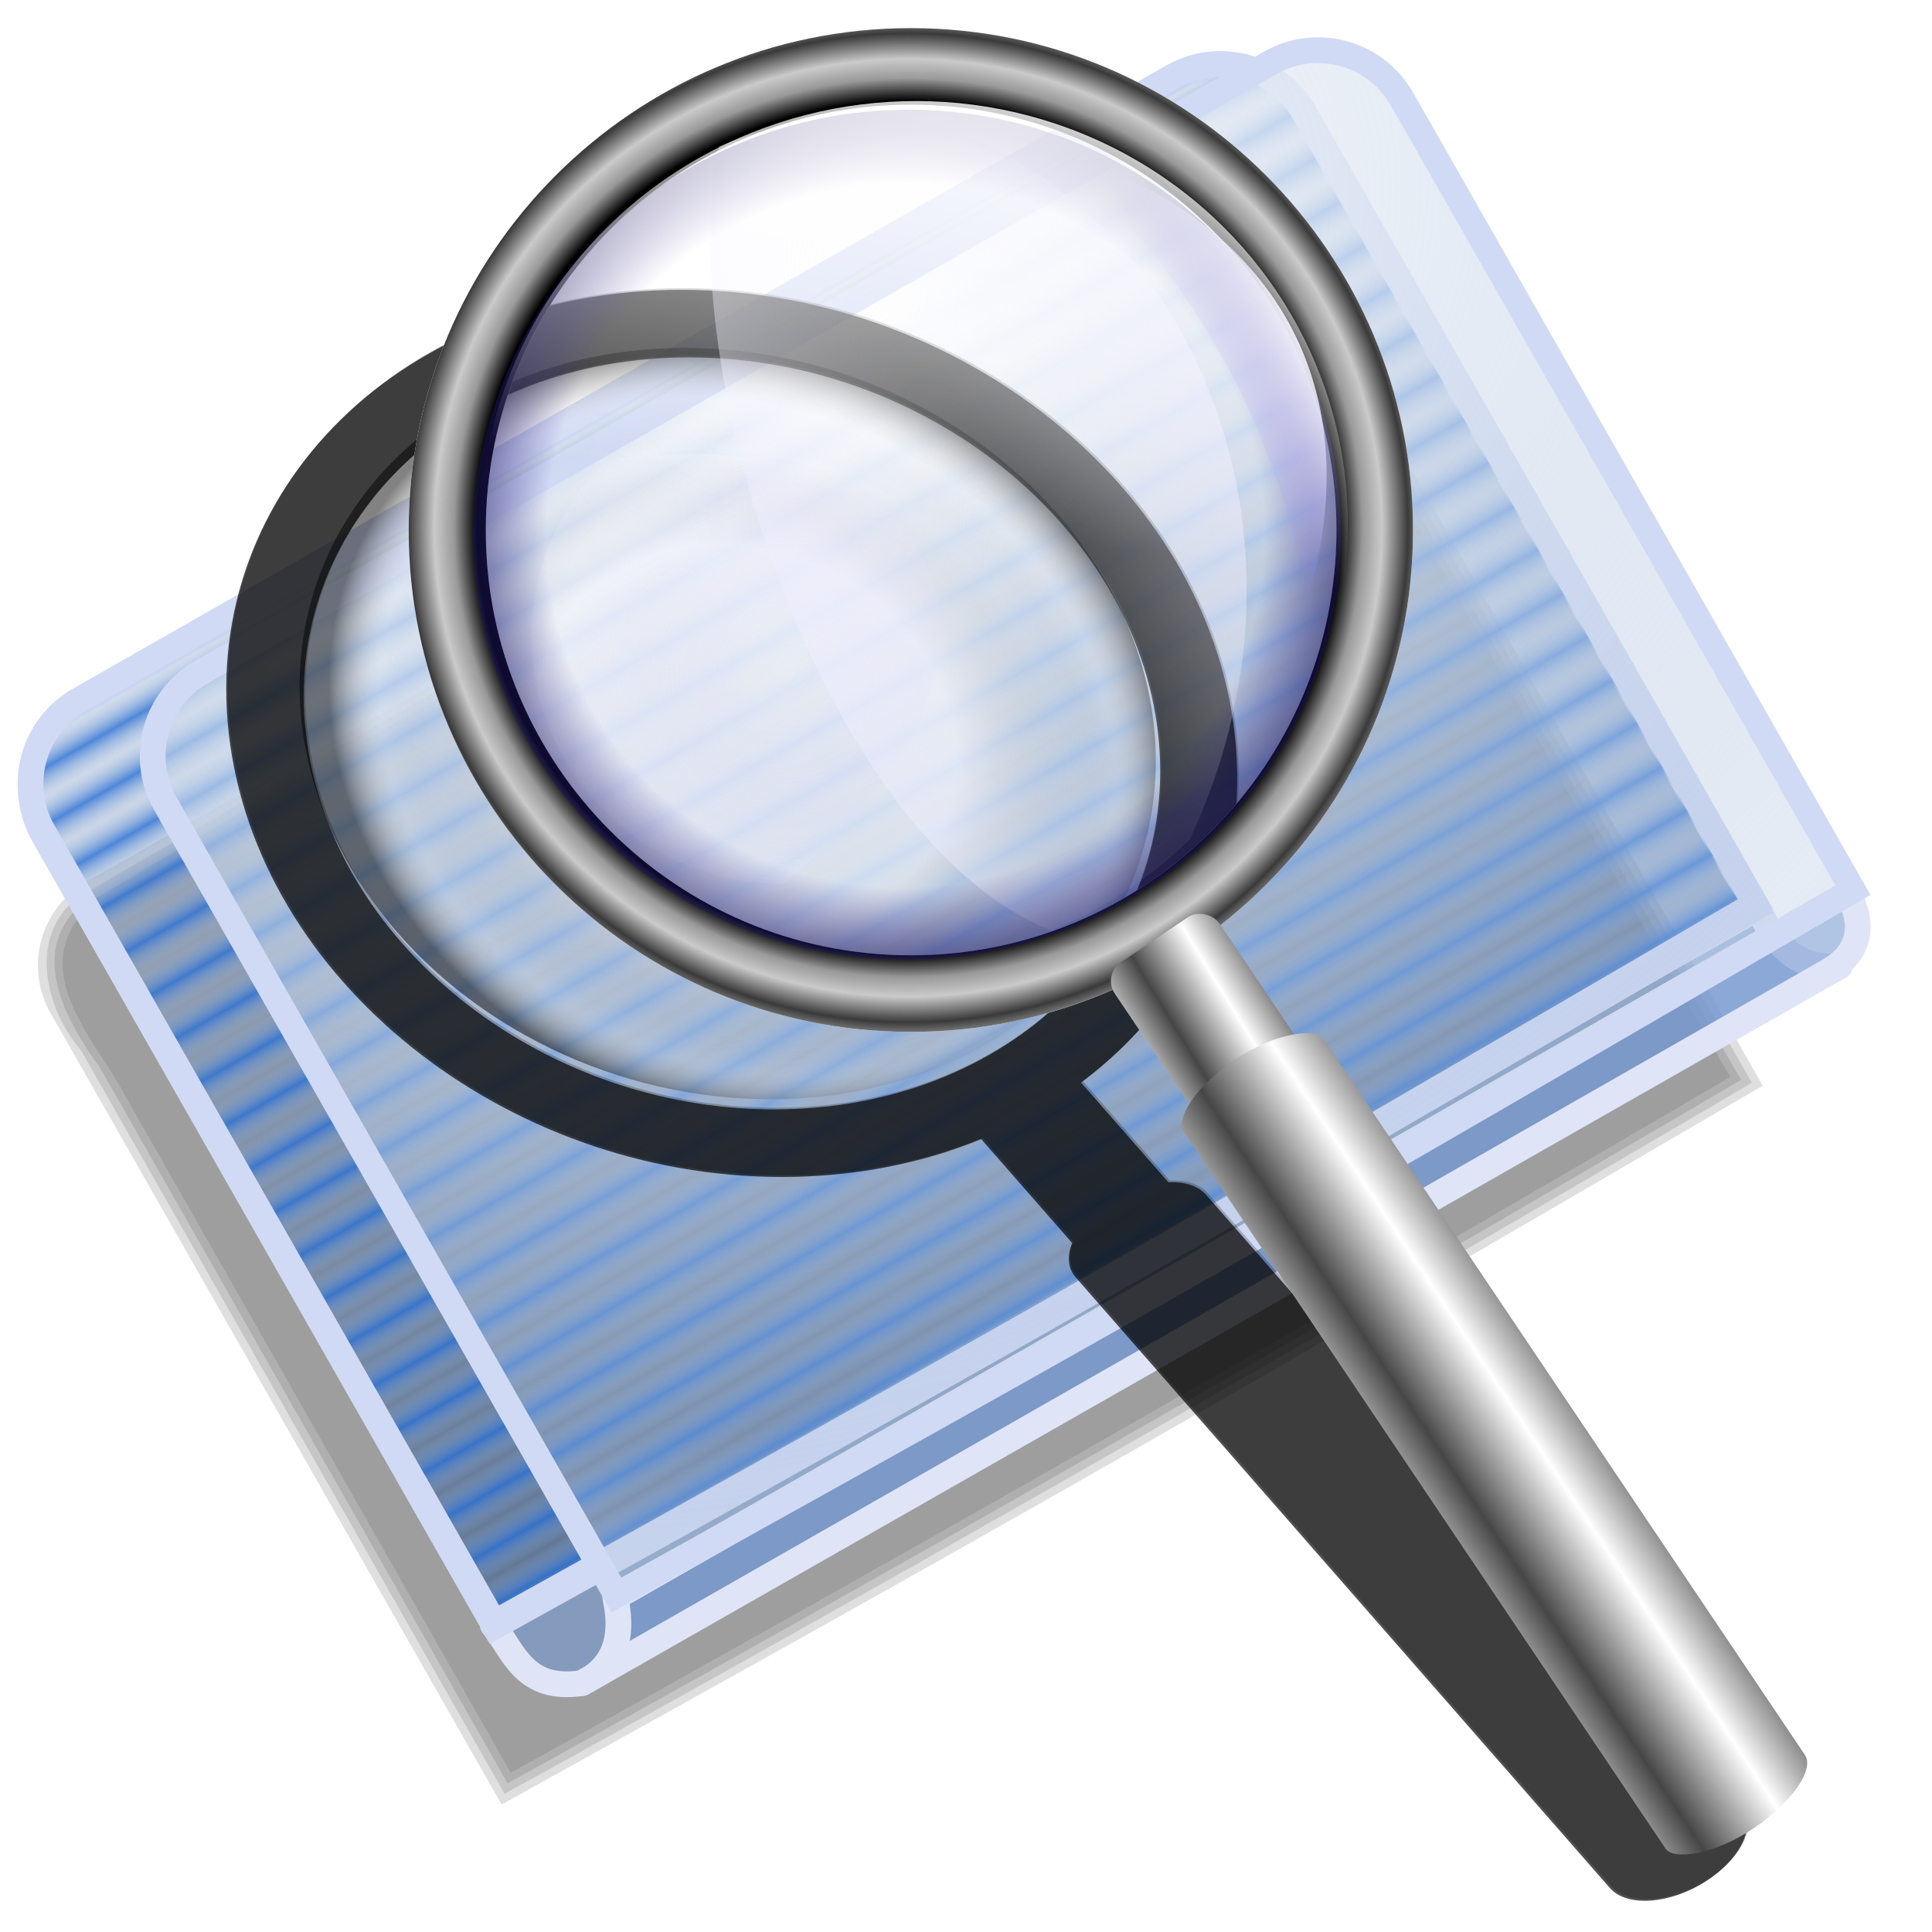 <?xml version="1.0" encoding="UTF-8" standalone="no"?>
<!-- Created with Inkscape (http://www.inkscape.org/) -->

<svg
   xmlns:dc="http://purl.org/dc/elements/1.1/"
   xmlns:cc="http://creativecommons.org/ns#"
   xmlns:rdf="http://www.w3.org/1999/02/22-rdf-syntax-ns#"
   xmlns:svg="http://www.w3.org/2000/svg"
   xmlns="http://www.w3.org/2000/svg"
   xmlns:xlink="http://www.w3.org/1999/xlink"
   xmlns:sodipodi="http://sodipodi.sourceforge.net/DTD/sodipodi-0.dtd"
   xmlns:inkscape="http://www.inkscape.org/namespaces/inkscape"
   width="255"
   height="255"
   viewBox="0 0 67.469 67.469"
   version="1.1"
   id="svg8"
   inkscape:version="0.92.5 (2060ec1f9f, 2020-04-08)"
   sodipodi:docname="ristretto.svg">
  <defs
     id="defs2">
    <clipPath
       clipPathUnits="userSpaceOnUse"
       id="clipPath2059">
      <path
         d="m -10.1,231.685 c 3.559,2.506 4.832,-0.585 2.965,-3.064 -3.182,-4.225 -6.444,-9.84 -12.355,-15.913 -2.595,-2.669 -11.861,-7.808 -11.861,-7.808 0,0 -0.115,-2.188 -0.099,-3.064 0.011,-0.582 -0.566,-0.564 -0.89,-0.297 -0.782,0.645 -2.471,2.57 -2.471,2.57 l -1.68,-0.099 -1.087,-1.581 c -0.297,-0.411 -0.636,-0.346 -0.89,0 -0.545,1.85 -0.879,3.885 -3.459,3.954 l 4.448,3.954 c 7.766,1.553 15.579,5.585 20.262,14.332 0,0 4.526,5.194 7.116,7.018 z"
         id="path2061"
         sodipodi:nodetypes="csscsscccccccs"
         inkscape:connector-curvature="0"
         stroke-dasharray="none"
         stroke-opacity="1"
         fill="#ffffff"
         fill-rule="evenodd"
         stroke="none"
         stroke-linejoin="miter"
         fill-opacity="1"
         stroke-linecap="butt"
         stroke-width="0.048"
         stroke-miterlimit="4" />
    </clipPath>
    <linearGradient
       id="linearGradient3342">
      <stop
         stop-opacity="0.789"
         stop-color="#2b71d4"
         id="stop3344" />
      <stop
         stop-opacity="0.061"
         stop-color="#adc1de"
         offset="1"
         id="stop3346" />
    </linearGradient>
    <linearGradient
       id="linearGradient3355">
      <stop
         stop-opacity="0.474"
         stop-color="#154486"
         id="stop3357" />
      <stop
         stop-opacity="0.482"
         stop-color="#adc1de"
         id="stop3359"
         offset="1" />
    </linearGradient>
    <linearGradient
       id="linearGradient3371">
      <stop
         stop-opacity="1"
         stop-color="#ffffff"
         id="stop3373" />
      <stop
         stop-opacity="0.309"
         stop-color="#adc1de"
         id="stop3375"
         offset="1" />
    </linearGradient>
    <linearGradient
       y2="152.65"
       x2="-18.255"
       y1="231.43"
       x1="-21.16"
       spreadMethod="reflect"
       gradientTransform="matrix(1.427,-0.813,0.813,1.427,-11.676,-186.095)"
       gradientUnits="userSpaceOnUse"
       id="linearGradient3565"
       xlink:href="#linearGradient3355"
       inkscape:collect="always" />
    <linearGradient
       y2="160.19"
       x2="-35.34"
       y1="162.13"
       x1="-35.34"
       spreadMethod="reflect"
       gradientTransform="matrix(1.427,-0.813,0.813,1.427,-11.73,-186.553)"
       gradientUnits="userSpaceOnUse"
       id="linearGradient3567"
       xlink:href="#linearGradient3342"
       inkscape:collect="always" />
    <radialGradient
       r="57.32"
       fy="145.72"
       fx="-4.566"
       cy="145.72"
       cx="-4.566"
       spreadMethod="reflect"
       gradientTransform="matrix(-2.738,1.556,-1.132,-1.993,267.156,339.214)"
       gradientUnits="userSpaceOnUse"
       id="radialGradient3569"
       xlink:href="#linearGradient3371"
       inkscape:collect="always" />
    <clipPath
       id="clipPath2059-5"
       clipPathUnits="userSpaceOnUse">
      <path
         stroke-miterlimit="4"
         stroke-width="0.048"
         stroke-linecap="butt"
         fill-opacity="1"
         stroke-linejoin="miter"
         stroke="none"
         fill-rule="evenodd"
         fill="#ffffff"
         stroke-opacity="1"
         stroke-dasharray="none"
         inkscape:connector-curvature="0"
         sodipodi:nodetypes="csscsscccccccs"
         id="path2061-3"
         d="m -10.1,231.685 c 3.559,2.506 4.832,-0.585 2.965,-3.064 -3.182,-4.225 -6.444,-9.84 -12.355,-15.913 -2.595,-2.669 -11.861,-7.808 -11.861,-7.808 0,0 -0.115,-2.188 -0.099,-3.064 0.011,-0.582 -0.566,-0.564 -0.89,-0.297 -0.782,0.645 -2.471,2.57 -2.471,2.57 l -1.68,-0.099 -1.087,-1.581 c -0.297,-0.411 -0.636,-0.346 -0.89,0 -0.545,1.85 -0.879,3.885 -3.459,3.954 l 4.448,3.954 c 7.766,1.553 15.579,5.585 20.262,14.332 0,0 4.526,5.194 7.116,7.018 z" />
    </clipPath>
    <linearGradient
       id="linearGradient2763">
      <stop
         stop-opacity="0"
         stop-color="#ffffff"
         id="stop2765" />
      <stop
         stop-opacity="0.753"
         stop-color="#e6e3ff"
         offset="1"
         id="stop2767" />
    </linearGradient>
    <linearGradient
       inkscape:collect="always"
       id="linearGradient2814">
      <stop
         stop-opacity="1"
         stop-color="white"
         id="stop2816" />
      <stop
         stop-opacity="0"
         stop-color="#8579f3"
         offset="1"
         id="stop2818" />
    </linearGradient>
    <linearGradient
       id="linearGradient2824">
      <stop
         stop-opacity="0.651"
         stop-color="white"
         id="stop2830-5"
         style="stop-color:#ffffff;stop-opacity:0.82" />
      <stop
         stop-opacity="0"
         stop-color="white"
         id="stop2832-6"
         offset="1" />
    </linearGradient>
    <clipPath
       id="clipPath">
      <path
         fill-opacity="0.95"
         stroke="none"
         fill="#1b1b1b"
         sodipodi:nodetypes="csssscc"
         inkscape:connector-curvature="0"
         id="rect5264"
         d="m -515.73,435.564 v 5.838 c 0,9.743 -7.844,17.587 -17.587,17.587 h -135.051 c -9.743,0 -17.587,-7.844 -17.587,-17.587 v -5.838 z" />
    </clipPath>
    <linearGradient
       id="linearGradient1152"
       inkscape:collect="always">
      <stop
         stop-opacity="0"
         stop-color="#9a8fff"
         id="stop1148" />
      <stop
         stop-opacity="0.198"
         stop-color="#ffffff"
         id="stop1150"
         offset="1" />
    </linearGradient>
    <linearGradient
       inkscape:collect="always"
       id="linearGradient2598">
      <stop
         stop-opacity="1"
         stop-color="#464646"
         id="stop2594" />
      <stop
         stop-opacity="1"
         stop-color="white"
         offset="1"
         id="stop2596" />
    </linearGradient>
    <linearGradient
       id="linearGradient2592">
      <stop
         stop-opacity="0"
         stop-color="white"
         id="stop2582" />
      <stop
         stop-opacity="1"
         stop-color="#000000"
         id="stop2584"
         offset="0.863" />
      <stop
         stop-opacity="1"
         stop-color="#999999"
         offset="0.909"
         id="stop2586" />
      <stop
         stop-opacity="1"
         stop-color="#cacaca"
         id="stop2588"
         offset="0.948" />
      <stop
         stop-opacity="1"
         stop-color="#3a3a3a"
         offset="1"
         id="stop2590" />
    </linearGradient>
    <linearGradient
       id="linearGradient2557">
      <stop
         stop-opacity="0"
         stop-color="#1c155d"
         id="stop2549" />
      <stop
         stop-opacity="0"
         stop-color="#150982"
         id="stop2553"
         offset="0.828" />
      <stop
         stop-opacity="0.55"
         stop-color="#1c155d"
         id="stop2555"
         offset="1" />
    </linearGradient>
    <clipPath
       clipPathUnits="userSpaceOnUse"
       id="clipPath2059-7">
      <path
         d="m -10.1,231.685 c 3.559,2.506 4.832,-0.585 2.965,-3.064 -3.182,-4.225 -6.444,-9.84 -12.355,-15.913 -2.595,-2.669 -11.861,-7.808 -11.861,-7.808 0,0 -0.115,-2.188 -0.099,-3.064 0.011,-0.582 -0.566,-0.564 -0.89,-0.297 -0.782,0.645 -2.471,2.57 -2.471,2.57 l -1.68,-0.099 -1.087,-1.581 c -0.297,-0.411 -0.636,-0.346 -0.89,0 -0.545,1.85 -0.879,3.885 -3.459,3.954 l 4.448,3.954 c 7.766,1.553 15.579,5.585 20.262,14.332 0,0 4.526,5.194 7.116,7.018 z"
         id="path2061-5"
         sodipodi:nodetypes="csscsscccccccs"
         inkscape:connector-curvature="0"
         stroke-dasharray="none"
         stroke-opacity="1"
         fill="#ffffff"
         fill-rule="evenodd"
         stroke="none"
         stroke-linejoin="miter"
         fill-opacity="1"
         stroke-linecap="butt"
         stroke-width="0.048"
         stroke-miterlimit="4" />
    </clipPath>
    <linearGradient
       id="linearGradient2828-2">
      <stop
         stop-opacity="0.495"
         stop-color="#ffffff"
         id="stop2830-3" />
      <stop
         stop-opacity="0.486"
         stop-color="#ffffff"
         offset="0.5"
         id="stop2836-9" />
      <stop
         stop-opacity="0"
         stop-color="#b3b3b3"
         id="stop2838-1"
         offset="0.75" />
      <stop
         stop-opacity="0.094"
         stop-color="#ffffff"
         offset="0.875"
         id="stop2840-2" />
      <stop
         stop-opacity="0.491"
         stop-color="#000000"
         id="stop2832-5"
         offset="1" />
    </linearGradient>
    <linearGradient
       y2="44.29"
       x2="7.703"
       y1="44.14"
       x1="4.061"
       spreadMethod="reflect"
       gradientTransform="translate(-0.227,1.359)"
       gradientUnits="userSpaceOnUse"
       id="linearGradient2776"
       xlink:href="#linearGradient2598"
       inkscape:collect="always" />
    <linearGradient
       y2="44.41"
       x2="9.146"
       y1="44.37"
       x1="3.904"
       spreadMethod="reflect"
       gradientTransform="translate(-0.906,9.515)"
       gradientUnits="userSpaceOnUse"
       id="linearGradient2778"
       xlink:href="#linearGradient2598"
       inkscape:collect="always" />
    <radialGradient
       r="31.15"
       fy="38.892"
       fx="53.4"
       cy="38.892"
       cx="53.4"
       gradientTransform="matrix(0.383,-0.208,0.237,0.361,-78.364,255.006)"
       gradientUnits="userSpaceOnUse"
       id="radialGradient3556"
       xlink:href="#linearGradient2828-2"
       inkscape:collect="always" />
    <radialGradient
       r="31.16"
       fy="37.22"
       fx="51.35"
       cy="37.22"
       cx="51.35"
       spreadMethod="reflect"
       gradientTransform="matrix(0.56,0.01,-0.01,0.554,3.333,226.828)"
       gradientUnits="userSpaceOnUse"
       id="radialGradient3568"
       xlink:href="#linearGradient2592"
       inkscape:collect="always" />
    <linearGradient
       gradientTransform="matrix(-0.364,-0.001,-0.002,0.357,132.789,227.428)"
       inkscape:collect="always"
       xlink:href="#linearGradient2814"
       id="linearGradient2820"
       x1="240.25"
       y1="36.656"
       x2="250.34"
       y2="41.43"
       gradientUnits="userSpaceOnUse" />
    <linearGradient
       gradientTransform="matrix(0.364,0,0,0.357,-133.683,227.553)"
       inkscape:collect="always"
       xlink:href="#linearGradient2824"
       id="linearGradient2836"
       x1="270.5"
       y1="15.166"
       x2="277.019"
       y2="55.271"
       gradientUnits="userSpaceOnUse" />
    <radialGradient
       inkscape:collect="always"
       xlink:href="#linearGradient1152"
       id="radialGradient2981"
       gradientUnits="userSpaceOnUse"
       gradientTransform="matrix(-0.245,0.119,0.12,0.239,87.349,205.274)"
       spreadMethod="reflect"
       cx="274.88"
       cy="62.691"
       fx="274.88"
       fy="62.691"
       r="31.09" />
    <radialGradient
       inkscape:collect="always"
       xlink:href="#linearGradient2763"
       id="radialGradient2983"
       gradientUnits="userSpaceOnUse"
       gradientTransform="matrix(-0.448,0.222,0.925,1.804,102.024,88.832)"
       spreadMethod="reflect"
       cx="265.05"
       cy="58.54"
       fx="265.05"
       fy="58.54"
       r="25.861" />
    <radialGradient
       gradientTransform="matrix(0.364,0,0,0.357,-133.427,227.846)"
       inkscape:collect="always"
       xlink:href="#linearGradient2557"
       id="radialGradient2989"
       gradientUnits="userSpaceOnUse"
       cx="274.93"
       cy="56.781"
       fx="274.93"
       fy="56.781"
       r="41.615" />
    <clipPath
       clipPathUnits="userSpaceOnUse"
       id="clipPath1162">
      <path
         stroke-miterlimit="4"
         stroke-width="0.071"
         stroke-linecap="round"
         fill-opacity="0.347"
         stroke-linejoin="round"
         stroke="none"
         fill="#000000"
         stroke-opacity="1"
         stroke-dasharray="none"
         inkscape:connector-curvature="0"
         d="m -65.65,239.846 c -9.358,0 -16.952,7.594 -16.952,16.952 0,9.358 7.594,16.941 16.952,16.941 0.292,0 0.579,-0.008 0.868,-0.022 2.123,-0.108 4.148,-0.606 5.995,-1.424 l 2.67,3.971 c -0.226,0.495 -0.245,0.964 -0.011,1.313 l 15.673,23.326 c 0.495,0.737 1.944,0.632 3.248,-0.245 1.304,-0.876 1.964,-2.177 1.468,-2.914 L -51.423,274.417 c -0.233,-0.347 -0.683,-0.499 -1.224,-0.478 l -2.558,-3.804 c 3.96,-3.1 6.507,-7.92 6.507,-13.337 0,-9.358 -7.594,-16.952 -16.952,-16.952 z m 0,2.581 c 7.929,0 14.371,6.442 14.371,14.371 0,7.929 -6.442,14.36 -14.371,14.36 -7.929,0 -14.349,-6.431 -14.349,-14.36 0,-0.248 -0.001,-0.489 0.011,-0.734 0.384,-7.586 6.657,-13.637 14.338,-13.637 z"
         id="path1164" />
    </clipPath>
    <filter
       color-interpolation-filters="sRGB"
       inkscape:collect="always"
       id="filter1192"
       x="-0.055"
       width="1.111"
       y="-0.042"
       height="1.085">
      <feGaussianBlur
         inkscape:collect="always"
         stdDeviation="1.086"
         id="feGaussianBlur1194" />
    </filter>
    <filter
       color-interpolation-filters="sRGB"
       inkscape:collect="always"
       id="filter1161"
       x="-0.014"
       width="1.028"
       y="-0.011"
       height="1.021">
      <feGaussianBlur
         inkscape:collect="always"
         stdDeviation="0.271"
         id="feGaussianBlur1163" />
    </filter>
    <filter
       inkscape:collect="always"
       id="filter1625"
       x="-0.012"
       width="1.025"
       y="-0.012"
       height="1.023"
       color-interpolation-filters="sRGB">
      <feGaussianBlur
         inkscape:collect="always"
         stdDeviation="0.265"
         id="feGaussianBlur1627" />
    </filter>
  </defs>
  <sodipodi:namedview
     id="base"
     pagecolor="#ff0000"
     bordercolor="#666666"
     borderopacity="1.0"
     inkscape:pageopacity="0"
     inkscape:pageshadow="2"
     inkscape:zoom="3.454902"
     inkscape:cx="127.5"
     inkscape:cy="127.5"
     inkscape:document-units="px"
     inkscape:current-layer="layer1"
     showgrid="false"
     inkscape:snap-to-guides="false"
     inkscape:snap-grids="false"
     inkscape:snap-others="false"
     inkscape:object-nodes="false"
     inkscape:snap-nodes="false"
     inkscape:snap-global="false"
     inkscape:window-width="1920"
     inkscape:window-height="1056"
     inkscape:window-x="0"
     inkscape:window-y="0"
     inkscape:window-maximized="1"
     units="px" />
  <g
     inkscape:label="Layer 1"
     inkscape:groupmode="layer"
     id="layer1"
     transform="translate(0,-229.531)">
    <g
       id="g3363"
       transform="matrix(0.274,0,0,0.274,-1.189,228.898)">
      <g
         id="g2549"
         opacity="0.706">
        <path
           inkscape:connector-curvature="0"
           stroke-miterlimit="4"
           d="M 160.312,36.656 C 146.362,41.617 134.598,51.259 121.352,57.795 85.6,78.471 49.055,98.012 14,119.75 c -5.204,7.753 2.977,15.736 6.381,22.376 C 36.733,170.834 53.085,199.542 69.438,228.25 121.628,199.372 173.423,169.749 224.875,139.562 205.118,105.987 187.083,71.139 166.281,38.375 c -1.742,-1.215 -3.854,-1.901 -5.969,-1.719 z"
           id="path3421"
           stroke-dasharray="none"
           stroke-opacity="1"
           fill="#000000"
           stroke="none"
           fill-opacity="0.179"
           stroke-width="2" />
        <path
           inkscape:connector-curvature="0"
           stroke-miterlimit="4"
           d="M 160.188,35.656 C 148.125,39.415 138.362,47.969 126.976,53.387 89.274,75.189 50.871,96 13.688,118.562 c -5.361,6.065 -0.641,14.28 3.329,19.732 17.338,30.433 34.677,60.866 52.015,91.3 C 121.848,200.447 174.209,170.457 226.25,139.938 206.603,106.144 188.018,71.554 167.719,38.25 c -2.057,-1.827 -4.821,-2.788 -7.531,-2.594 z"
           id="path3423"
           stroke-dasharray="none"
           stroke-opacity="1"
           fill="#000000"
           stroke="none"
           fill-opacity="0.179"
           stroke-width="2" />
        <path
           inkscape:connector-curvature="0"
           stroke-miterlimit="4"
           d="m 160.062,34.656 c -9.379,2.247 -16.991,9.306 -25.695,13.353 C 94.29,71.028 53.862,93.55 14,116.875 c -6.059,5.016 -3.878,14 0.658,19.307 17.999,31.585 35.999,63.171 53.998,94.756 53.433,-29.423 106.349,-59.773 158.969,-90.625 -19.497,-33.916 -38.531,-68.162 -58.312,-101.875 -2.275,-2.592 -5.788,-4.04 -9.25,-3.781 z"
           id="path3341"
           stroke-dasharray="none"
           stroke-opacity="1"
           fill="#000000"
           stroke="none"
           fill-opacity="0.179"
           stroke-width="2" />
        <path
           inkscape:connector-curvature="0"
           stroke-miterlimit="4"
           d="M 15.41,114.654 154.713,35.253 c 5.936,-3.384 13.44,-1.329 16.823,4.608 l 57.469,100.824 c -70.73,41.288 -94.939,55.151 -160.734,91.617 L 10.803,131.478 c -3.384,-5.936 -1.329,-13.44 4.608,-16.823 z"
           id="path3426"
           sodipodi:nodetypes="ccccccc"
           stroke-dasharray="none"
           stroke-opacity="1"
           fill="#000000"
           stroke="none"
           fill-opacity="0.179"
           stroke-width="2" />
        <path
           inkscape:connector-curvature="0"
           stroke-miterlimit="4"
           d="M 67.165,209.433 228.339,118.07 c 2.267,4.248 4.453,7.856 10.483,7.384 L 78.534,216.817 c -7.43,1.11 -8.671,-3.975 -11.37,-7.384 z"
           id="rect3350"
           sodipodi:nodetypes="ccccc"
           stroke-dasharray="none"
           stroke-opacity="1"
           fill="#3d70bb"
           stroke="#d1daf4"
           stroke-linejoin="round"
           fill-opacity="0.647"
           stroke-linecap="round"
           stroke-width="3.288" />
        <path
           inkscape:connector-curvature="0"
           stroke-miterlimit="4"
           sodipodi:nodetypes="ccccc"
           id="path3337"
           d="M 82.761,205.902 239.861,116.15 c 2.267,4.248 1.499,7.708 -2.663,10.043 l -158.663,90.624 c 3.663,-1.828 5.475,-5.144 4.227,-10.915 z"
           stroke-dasharray="none"
           stroke-opacity="1"
           fill="#3d70bb"
           stroke="#d1daf4"
           stroke-linejoin="round"
           fill-opacity="0.575"
           stroke-linecap="round"
           stroke-width="3.288" />
      </g>
      <g
         id="g2557">
        <path
           inkscape:connector-curvature="0"
           stroke-miterlimit="4"
           sodipodi:nodetypes="ccccccc"
           id="path3431"
           d="M 14.518,91.952 153.821,12.551 c 5.936,-3.384 13.44,-1.329 16.823,4.608 l 57.469,100.824 c -70.73,41.288 -94.939,55.151 -160.734,91.617 L 9.911,108.776 C 6.527,102.839 8.582,95.336 14.518,91.952 Z"
           stroke-dasharray="none"
           stroke-opacity="1"
           fill="url(#linearGradient3565)"
           stroke="#d1daf4"
           fill-opacity="1"
           stroke-width="3.285" />
        <path
           inkscape:connector-curvature="0"
           stroke-miterlimit="4"
           d="M 14.464,91.494 153.767,12.092 c 5.936,-3.384 13.44,-1.329 16.823,4.608 L 228.059,117.524 C 157.329,158.812 133.121,172.675 67.325,209.142 L 9.856,108.317 c -3.384,-5.936 -1.329,-13.44 4.608,-16.823 z"
           id="rect3339"
           sodipodi:nodetypes="ccccccc"
           stroke-dasharray="none"
           stroke-opacity="1"
           fill="url(#linearGradient3567)"
           stroke="#d1daf4"
           fill-opacity="1"
           stroke-width="3.285" />
        <path
           inkscape:connector-curvature="0"
           stroke-miterlimit="4"
           sodipodi:nodetypes="ccccccc"
           id="path3434"
           d="M 30.038,87.95 166.209,10.338 c 5.936,-3.384 13.44,-1.329 16.823,4.608 L 240.501,115.77 C 169.771,157.058 148.694,169.132 82.899,205.598 L 25.43,104.774 c -3.384,-5.936 -1.329,-13.44 4.608,-16.823 z"
           stroke-dasharray="none"
           stroke-opacity="1"
           fill="url(#radialGradient3569)"
           stroke="#d1daf4"
           fill-opacity="1"
           stroke-width="3.285" />
      </g>
    </g>
    <g
       id="g1205"
       transform="matrix(1.034,0,0.055,1.034,46.296,-10.955)"
       opacity="1"
       filter="url(#filter1625)">
      <path
         transform="matrix(1.002,0,0.053,0.884,-31.407,34.662)"
         id="path3468"
         d="m -15.603,234.897 c -9.358,0 -16.952,7.594 -16.952,16.952 0,9.358 7.594,16.941 16.952,16.941 0.292,0 0.579,-0.008 0.868,-0.022 2.123,-0.108 4.148,-0.606 5.995,-1.424 l 2.67,3.971 c -0.226,0.495 -0.245,0.964 -0.011,1.313 l 15.673,23.326 c 0.495,0.737 1.944,0.632 3.248,-0.245 1.304,-0.876 1.964,-2.177 1.468,-2.914 L -1.376,269.468 c -0.233,-0.347 -0.683,-0.499 -1.224,-0.478 l -2.558,-3.804 c 3.96,-3.1 6.507,-7.92 6.507,-13.337 0,-9.358 -7.594,-16.952 -16.952,-16.952 z m 0,2.581 c 7.929,0 14.371,6.442 14.371,14.371 0,7.929 -6.442,14.36 -14.371,14.36 -7.929,0 -14.349,-6.431 -14.349,-14.36 0,-0.248 -0.001,-0.489 0.011,-0.734 0.384,-7.586 6.657,-13.637 14.338,-13.637 z"
         inkscape:connector-curvature="0"
         stroke-miterlimit="4"
         stroke-dasharray="none"
         stroke-opacity="1"
         fill="#000000"
         filter="url(#filter1161)"
         stroke="none"
         stroke-linejoin="round"
         fill-opacity="0.23"
         stroke-linecap="round"
         stroke-width="0.071" />
      <ellipse
         ry="12.714"
         rx="14.386"
         stroke-miterlimit="4"
         transform="matrix(1,0,0.06,0.998,0,0)"
         id="path3470"
         cx="-49.32"
         cy="257.53"
         stroke-dasharray="none"
         stroke-opacity="1"
         fill="url(#radialGradient3556)"
         stroke="none"
         stroke-linejoin="round"
         fill-opacity="1"
         stroke-linecap="round"
         stroke-width="0.087" />
      <path
         id="path1166"
         d="m -65.65,239.846 c -9.358,0 -16.952,7.594 -16.952,16.952 0,9.358 7.594,16.941 16.952,16.941 0.292,0 0.579,-0.008 0.868,-0.022 2.123,-0.108 4.148,-0.606 5.995,-1.424 l 2.67,3.971 c -0.226,0.495 -0.245,0.964 -0.011,1.313 l 15.673,23.326 c 0.495,0.737 1.944,0.632 3.248,-0.245 1.304,-0.876 1.964,-2.177 1.468,-2.914 L -51.423,274.417 c -0.233,-0.347 -0.683,-0.499 -1.224,-0.478 l -2.558,-3.804 c 3.96,-3.1 6.507,-7.92 6.507,-13.337 0,-9.358 -7.594,-16.952 -16.952,-16.952 z m 0,2.581 c 7.929,0 14.371,6.442 14.371,14.371 0,7.929 -6.442,14.36 -14.371,14.36 -7.929,0 -14.349,-6.431 -14.349,-14.36 0,-0.248 -0.001,-0.489 0.011,-0.734 0.384,-7.586 6.657,-13.637 14.338,-13.637 z"
         inkscape:connector-curvature="0"
         clip-path="url(#clipPath1162)"
         transform="matrix(1.002,0,0.053,0.884,18.421,30.343)"
         stroke-miterlimit="4"
         stroke-dasharray="none"
         stroke-opacity="1"
         fill="#000000"
         filter="url(#filter1192)"
         stroke="none"
         stroke-linejoin="round"
         fill-opacity="0.689"
         stroke-linecap="round"
         stroke-width="0.071" />
    </g>
    <path
       stroke-miterlimit="4"
       d="m 31.809,230.513 c -9.678,0 -17.536,7.858 -17.536,17.536 0,9.678 7.858,17.518 17.536,17.518 9.678,0 17.536,-7.84 17.536,-17.518 0,-9.678 -7.858,-17.536 -17.536,-17.536 z m 0,2.673 c 8.2,0 14.862,6.662 14.862,14.862 10e-7,8.2 -6.662,14.845 -14.862,14.845 -8.2,0 -14.845,-6.645 -14.845,-14.845 1e-6,-8.2 6.645,-14.862 14.845,-14.862 z"
       id="path1932"
       inkscape:connector-curvature="0"
       opacity="1"
       stroke-dasharray="none"
       stroke-opacity="1"
       fill="#ffffff"
       stroke="none"
       stroke-linejoin="round"
       fill-opacity="1"
       stroke-linecap="round"
       stroke-width="0.113" />
    <path
       stroke-miterlimit="4"
       id="path2860"
       d="m 31.809,230.513 c -9.678,0 -17.536,7.858 -17.536,17.536 0,9.678 7.858,17.518 17.536,17.518 9.678,0 17.536,-7.84 17.536,-17.518 0,-9.678 -7.858,-17.536 -17.536,-17.536 z m 0,2.673 c 8.2,0 14.862,6.662 14.862,14.862 10e-7,8.2 -6.662,14.845 -14.862,14.845 -8.2,0 -14.845,-6.645 -14.845,-14.845 1e-6,-8.2 6.645,-14.862 14.845,-14.862 z"
       inkscape:connector-curvature="0"
       opacity="1"
       stroke-dasharray="none"
       stroke-opacity="1"
       fill="url(#radialGradient3568)"
       stroke="none"
       stroke-linejoin="round"
       fill-opacity="1"
       stroke-linecap="round"
       stroke-width="0.113" />
    <g
       id="g2897"
       transform="matrix(0.467,-0.314,0.314,0.467,25.185,245.726)">
      <rect
         rx="1.405"
         stroke-miterlimit="4"
         y="39.513"
         x="1.924"
         height="11.687"
         width="7.818"
         id="rect2883"
         ry="1.405"
         opacity="1"
         stroke-dasharray="none"
         stroke-opacity="1"
         fill="url(#linearGradient2776)"
         stroke="none"
         stroke-linejoin="round"
         fill-opacity="1"
         stroke-linecap="round"
         stroke-width="0.2" />
      <rect
         stroke-miterlimit="4"
         rx="5.21"
         ry="2.01"
         id="rect2893"
         width="10.421"
         height="57.54"
         x="0.68"
         y="48.48"
         opacity="1"
         stroke-dasharray="none"
         stroke-opacity="1"
         fill="url(#linearGradient2778)"
         stroke="none"
         stroke-linejoin="round"
         fill-opacity="1"
         stroke-linecap="round"
         stroke-width="0.2" />
    </g>
    <path
       stroke-miterlimit="4"
       d="m 18.562,251.716 c -0.016,2.392 0.96,4.561 2.549,6.134 1.59,1.573 3.793,2.55 6.233,2.556 9.976,-8.243 5.449,-16.442 -6.152,-14.81 -1.61,1.564 -2.614,3.728 -2.63,6.12 z"
       id="path2794-2"
       sodipodi:nodetypes="csccc"
       inkscape:connector-curvature="0"
       stroke-opacity="1"
       fill="url(#radialGradient2981)"
       stroke="none"
       stroke-linejoin="round"
       fill-opacity="1"
       stroke-linecap="round"
       stroke-width="0.21"
       stroke-dashoffset="0" />
    <path
       stroke-miterlimit="4"
       sodipodi:nodetypes="ccccc"
       id="path2760-2"
       d="m 36.709,262.026 c 1.816,-0.746 3.454,-1.829 4.833,-3.168 5.363,-11.377 -0.753,-23.68 -10.535,-25.363 -2.089,-0.006 -4.082,0.404 -5.898,1.15 -1.653,7.549 3.55,24.162 11.601,27.381 z"
       inkscape:connector-curvature="0"
       stroke-opacity="1"
       fill="url(#radialGradient2983)"
       stroke="none"
       stroke-linejoin="round"
       fill-opacity="1"
       stroke-linecap="round"
       stroke-width="0.21"
       stroke-dashoffset="0" />
    <ellipse
       stroke-miterlimit="4"
       id="path2798-9"
       cx="-33.419"
       cy="248.1"
       transform="matrix(-1,-0.003,-0.007,1,0,0)"
       rx="15.14"
       ry="14.841"
       stroke-dasharray="none"
       stroke-opacity="1"
       fill="url(#radialGradient2989)"
       stroke="none"
       stroke-linejoin="round"
       fill-opacity="1"
       stroke-linecap="round"
       stroke-width="0.21"
       stroke-dashoffset="0" />
    <path
       stroke-miterlimit="4"
       sodipodi:nodetypes="ccc"
       id="path2812-7"
       d="m 36.948,234.881 c 5.011,4.517 7.672,9.793 8.707,15.595 2.345,-7.843 -1.645,-13.575 -8.707,-15.595 z"
       inkscape:connector-curvature="0"
       stroke-dasharray="none"
       stroke-opacity="1"
       fill="url(#linearGradient2820)"
       fill-rule="evenodd"
       stroke="none"
       stroke-linejoin="miter"
       fill-opacity="1"
       stroke-linecap="butt"
       stroke-width="0" />
    <ellipse
       stroke-miterlimit="4"
       id="path2822-3"
       cx="-33.664"
       cy="247.8"
       transform="matrix(-1,-0.003,-0.007,1,0,0)"
       rx="15.14"
       ry="14.841"
       stroke-dasharray="none"
       stroke-opacity="1"
       fill="url(#linearGradient2836)"
       stroke="none"
       stroke-linejoin="round"
       fill-opacity="1"
       stroke-linecap="round"
       stroke-width="0.21"
       stroke-dashoffset="0"
       style="fill:url(#linearGradient2836)" />
  </g>
</svg>
